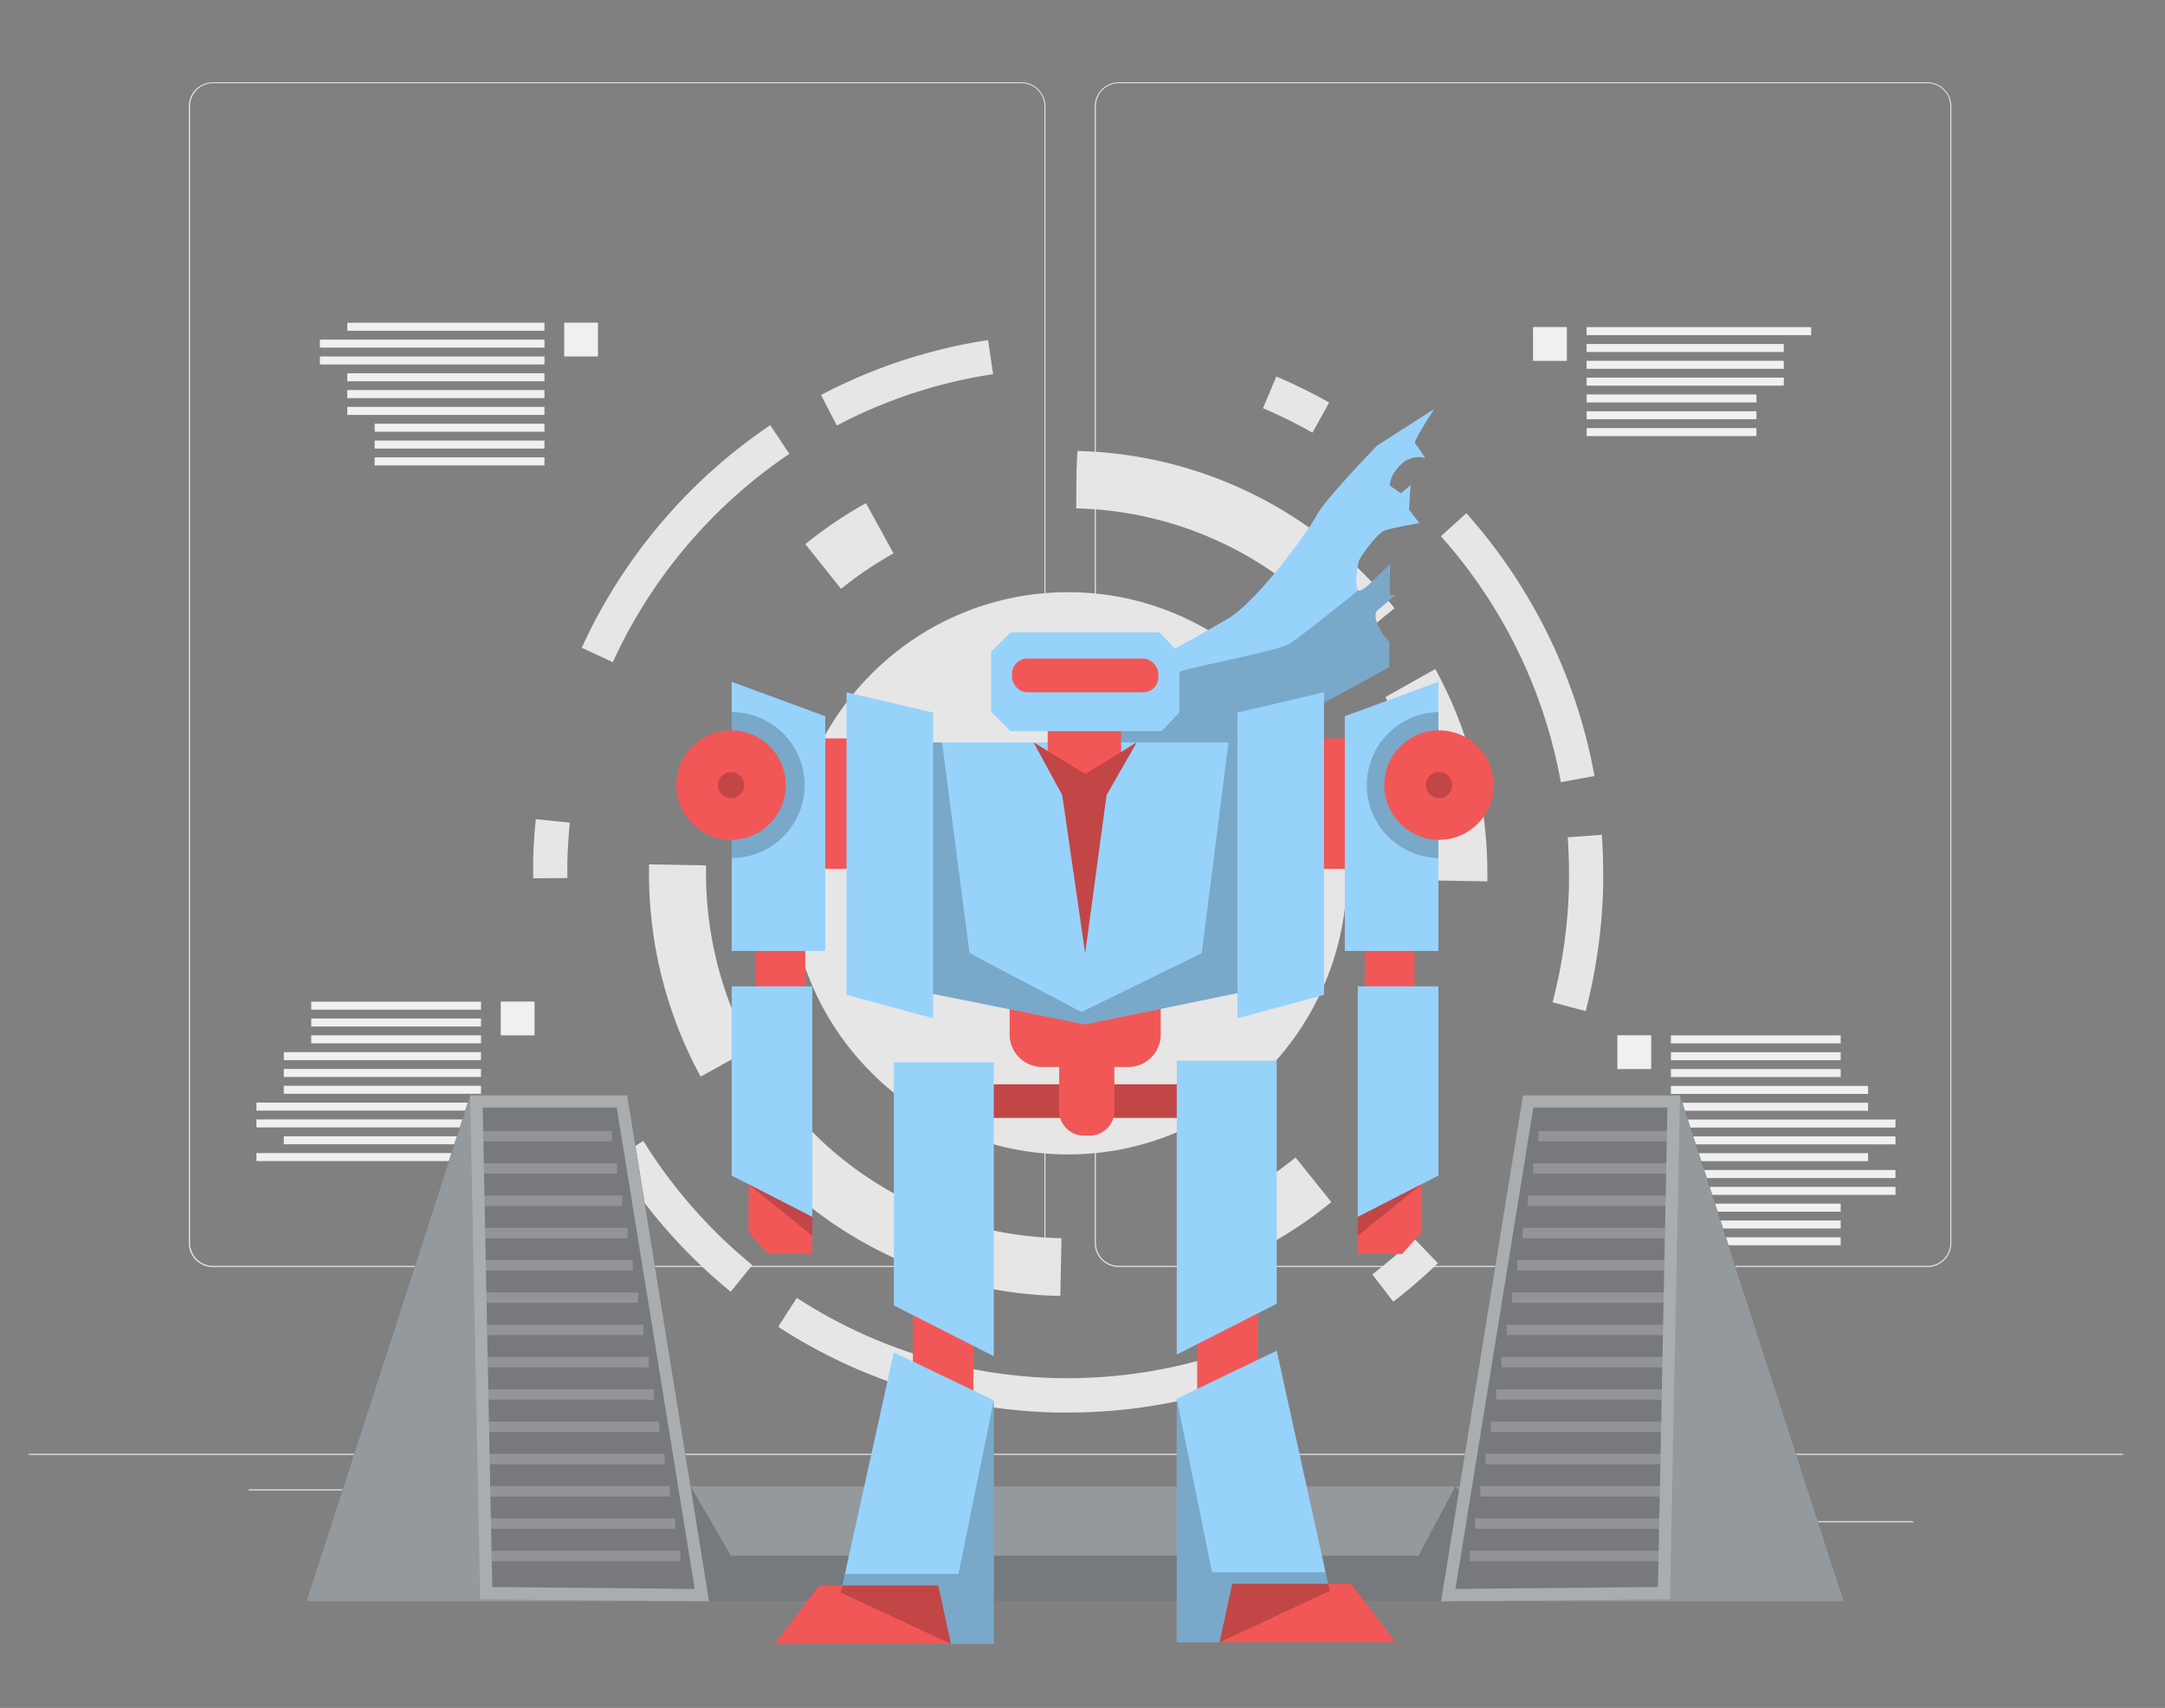 <!DOCTYPE svg PUBLIC "-//W3C//DTD SVG 1.1//EN" "http://www.w3.org/Graphics/SVG/1.1/DTD/svg11.dtd">

<svg id="a26a354a-863a-41b2-8eb8-76017fad1c55" data-name="Layer 1" xmlns="http://www.w3.org/2000/svg" width="865.76" height="682.89" viewBox="0 0 865.76 682.89">

<rect x="0" y="0" width="865.76" height="682.89" fill="#808080" stroke="none"/>

<g id="e85de5cc-555a-4a6b-b8d6-9ef0fef9a3ab" data-name="freepik--background-complete--inject-478">

<rect x="11.55" y="581.28" width="837.43" height="0.42" fill="#ebebeb"/>

<rect x="709.59" y="608.23" width="55.47" height="0.42" fill="#ebebeb"/>

<rect x="551.74" y="612.79" width="14.55" height="0.42" fill="#ebebeb"/>

<rect x="675.78" y="592.69" width="32.14" height="0.42" fill="#ebebeb"/>

<rect x="99.41" y="595.5" width="72.34" height="0.42" fill="#ebebeb"/>

<rect x="186.67" y="595.5" width="10.6" height="0.42" fill="#ebebeb"/>

<rect x="231.74" y="602.57" width="156.9" height="0.42" fill="#ebebeb"/>

<path d="M408.49,506.58H85.09A9.55,9.55,0,0,1,75.54,497V42.41a9.57,9.57,0,0,1,9.55-9.48h323.4a9.57,9.57,0,0,1,9.56,9.57h0V497A9.56,9.56,0,0,1,408.49,506.58ZM85.09,33.27A9.15,9.15,0,0,0,76,42.41V497a9.16,9.16,0,0,0,9.13,9.15h323.4a9.17,9.17,0,0,0,9.14-9.15V42.41a9.16,9.16,0,0,0-9.14-9.14Z" fill="#ebebeb"/>

<path d="M770.78,506.58H447.36A9.57,9.57,0,0,1,437.8,497V42.41a9.58,9.58,0,0,1,9.56-9.48H770.78a9.58,9.58,0,0,1,9.53,9.48V497A9.56,9.56,0,0,1,770.78,506.58ZM447.36,33.27a9.16,9.16,0,0,0-9.14,9.14V497a9.16,9.16,0,0,0,9.14,9.15H770.78a9.17,9.17,0,0,0,9.14-9.15V42.41a9.16,9.16,0,0,0-9.14-9.14Z" fill="#ebebeb"/>

<path d="M259.53,345.6v3.67a169.73,169.73,0,0,0,20.65,81.19l20-11.07a146.71,146.71,0,0,1-17.84-70.12V346Z" fill="#e6e6e6"/>

<path d="M424,518.07l.49-23h-.64a144.25,144.25,0,0,1-109.72-54.57L296.37,455a166.94,166.94,0,0,0,127,63.14Z" fill="#e6e6e6"/>

<path d="M357.3,221.27l-11-20.1a169.13,169.13,0,0,0-24.26,16.38l14.29,17.89A148.12,148.12,0,0,1,357.3,221.27Z" fill="#e6e6e6"/>

<path d="M497.25,477l11,20.09a167.14,167.14,0,0,0,24.14-16.46l-14.32-17.85A146.45,146.45,0,0,1,497.25,477Z" fill="#e6e6e6"/>

<path d="M554,278.72a146.8,146.8,0,0,1,18,70.34V352l22.78.4V349a169.93,169.93,0,0,0-20.82-81.5Z" fill="#e6e6e6"/>

<path d="M430.85,180.32l-.37,7.72-.12,15.23a144.29,144.29,0,0,1,109.55,54.35l17.74-14.42A167,167,0,0,0,430.85,180.32Z" fill="#e6e6e6"/>

<ellipse cx="427.11" cy="349.18" rx="111.55" ry="112.4" fill="#e6e6e6"/>

<path d="M637.61,310.27a215.72,215.72,0,0,0-51.24-105.08l-10.16,9.22a201.87,201.87,0,0,1,47.95,98.33Z" fill="#e6e6e6"/>

<path d="M397.13,149.61l-2-13.62a211.14,211.14,0,0,0-66.81,21.94l6.31,12.21A197.14,197.14,0,0,1,397.13,149.61Z" fill="#e6e6e6"/>

<path d="M640.56,333.77l-13.64,1c.32,4.73.49,9.57.5,14.36v4.62a204.09,204.09,0,0,1-6.56,47l13.23,3.52a219.21,219.21,0,0,0,7-50.25V349.1C641.09,344,640.91,338.83,640.56,333.77Z" fill="#e6e6e6"/>

<path d="M531.52,160.94a215.55,215.55,0,0,0-21.13-10.41l-5.33,12.68A197.22,197.22,0,0,1,524.84,173Z" fill="#e6e6e6"/>

<path d="M315.67,181.46,308,170a215.65,215.65,0,0,0-75.37,89l12.42,5.76A201.86,201.86,0,0,1,315.67,181.46Z" fill="#e6e6e6"/>

<path d="M213.2,344.34v6.82l13.68-.1v-6.3c.12-5.28.45-10.6,1-15.84l-13.61-1.38C213.67,333,213.33,338.71,213.2,344.34Z" fill="#e6e6e6"/>

<path d="M257.25,456.17l-11.59,7.32a215.57,215.57,0,0,0,46.54,53l8.63-10.68A201.4,201.4,0,0,1,257.25,456.17Z" fill="#e6e6e6"/>

<path d="M422.62,551a198.88,198.88,0,0,1-104-32.08l-7.42,11.58a212.62,212.62,0,0,0,111.09,34.27h4.89A212.19,212.19,0,0,0,495,553.65l-4.33-13.07A200.38,200.38,0,0,1,422.62,551Z" fill="#e6e6e6"/>

<path d="M548.77,509.53l8.38,10.94A212.72,212.72,0,0,0,575,505.06l-9.51-9.86A196.75,196.75,0,0,1,548.77,509.53Z" fill="#e6e6e6"/>

<rect x="124.46" y="400.5" width="67.9" height="3.2" fill="#f0f0f0"/>

<rect x="124.46" y="407.23" width="67.9" height="3.2" fill="#f0f0f0"/>

<rect x="124.46" y="413.95" width="67.9" height="3.2" fill="#f0f0f0"/>

<rect x="113.49" y="420.68" width="78.85" height="3.2" fill="#f0f0f0"/>

<rect x="113.49" y="427.4" width="78.85" height="3.2" fill="#f0f0f0"/>

<rect x="113.49" y="434.13" width="78.85" height="3.2" fill="#f0f0f0"/>

<rect x="102.54" y="440.86" width="89.81" height="3.2" fill="#f0f0f0"/>

<rect x="102.54" y="447.58" width="89.81" height="3.2" fill="#f0f0f0"/>

<rect x="113.49" y="454.31" width="78.85" height="3.2" fill="#f0f0f0"/>

<rect x="102.54" y="461.03" width="89.81" height="3.2" fill="#f0f0f0"/>

<rect x="200.24" y="400.45" width="13.52" height="13.52" fill="#f0f0f0"/>

<rect x="634.48" y="171.16" width="67.9" height="3.2" fill="#f0f0f0"/>

<rect x="634.48" y="164.43" width="67.9" height="3.2" fill="#f0f0f0"/>

<rect x="634.48" y="157.71" width="67.9" height="3.2" fill="#f0f0f0"/>

<rect x="634.46" y="150.98" width="78.85" height="3.2" fill="#f0f0f0"/>

<rect x="634.46" y="144.25" width="78.85" height="3.2" fill="#f0f0f0"/>

<rect x="634.46" y="137.53" width="78.85" height="3.2" fill="#f0f0f0"/>

<rect x="634.46" y="130.8" width="89.81" height="3.2" fill="#f0f0f0"/>

<rect x="613.05" y="130.76" width="13.52" height="13.52" fill="#f0f0f0"/>

<rect x="668.17" y="413.98" width="67.9" height="3.2" fill="#f0f0f0"/>

<rect x="668.17" y="420.71" width="67.9" height="3.2" fill="#f0f0f0"/>

<rect x="668.17" y="427.43" width="67.9" height="3.2" fill="#f0f0f0"/>

<rect x="668.17" y="434.18" width="78.85" height="3.2" fill="#f0f0f0"/>

<rect x="668.17" y="440.91" width="78.85" height="3.2" fill="#f0f0f0"/>

<rect x="668.17" y="447.63" width="89.81" height="3.2" fill="#f0f0f0"/>

<rect x="668.17" y="454.36" width="89.81" height="3.2" fill="#f0f0f0"/>

<rect x="668.17" y="461.08" width="78.85" height="3.2" fill="#f0f0f0"/>

<rect x="668.17" y="467.81" width="89.81" height="3.2" fill="#f0f0f0"/>

<rect x="668.17" y="474.54" width="89.81" height="3.2" fill="#f0f0f0"/>

<rect x="668.17" y="481.26" width="67.9" height="3.2" fill="#f0f0f0"/>

<rect x="668.17" y="487.99" width="67.9" height="3.2" fill="#f0f0f0"/>

<rect x="668.17" y="494.71" width="67.9" height="3.2" fill="#f0f0f0"/>

<rect x="646.77" y="413.93" width="13.52" height="13.52" fill="#f0f0f0"/>

<rect x="149.82" y="182.87" width="67.9" height="3.2" fill="#f0f0f0"/>

<rect x="149.82" y="176.15" width="67.9" height="3.2" fill="#f0f0f0"/>

<rect x="149.82" y="169.42" width="67.9" height="3.2" fill="#f0f0f0"/>

<rect x="138.87" y="162.69" width="78.85" height="3.2" fill="#f0f0f0"/>

<rect x="138.87" y="155.97" width="78.85" height="3.2" fill="#f0f0f0"/>

<rect x="138.87" y="149.24" width="78.85" height="3.2" fill="#f0f0f0"/>

<rect x="127.92" y="142.52" width="89.81" height="3.2" fill="#f0f0f0"/>

<rect x="127.92" y="135.79" width="89.81" height="3.2" fill="#f0f0f0"/>

<rect x="138.87" y="129.05" width="78.85" height="3.2" fill="#f0f0f0"/>

<rect x="225.61" y="129" width="13.52" height="13.52" fill="#f0f0f0"/>

</g>

<g id="b9e3c90f-83e7-4e3e-b933-a07a3d86f0d0" data-name="freepik--Machine--inject-478">

<rect x="250.98" y="594.21" width="370.26" height="45.62" fill="#263238"/>

<rect x="250.98" y="594.21" width="370.26" height="45.62" fill="#fff" opacity="0.5" style="isolation:isolate"/>

<polygon points="621.24 639.84 250.98 639.84 276.12 594.21 292.3 622.03 567.23 622.03 582.02 594.21 621.24 639.84" opacity="0.2" style="isolation:isolate"/>

<polygon points="250.82 437.92 188.01 437.92 122.49 640.27 283.58 640.27 250.82 437.92" fill="#263238"/>

<polygon points="250.82 437.92 188.01 437.92 122.49 640.27 283.58 640.27 250.82 437.92" fill="#fff" opacity="0.5" style="isolation:isolate"/>

<polygon points="188.01 437.92 192.03 639.4 283.58 640.27 250.82 437.92 188.01 437.92" fill="#fff" opacity="0.2" style="isolation:isolate"/>

<polygon points="277.8 635.3 196.85 634.53 196.63 624.19 196.55 620.02 196.38 611.28 196.3 607.11 196.13 598.37 196.05 594.21 195.86 585.45 195.78 581.3 195.61 572.56 195.53 568.39 195.36 559.64 195.28 555.47 195.09 546.73 195.01 542.56 194.84 533.82 194.76 529.66 194.59 520.92 194.51 516.75 194.32 508.01 194.24 503.85 194.07 495.1 193.97 490.93 193.82 482.18 193.74 478.03 193.55 469.27 193.47 465.12 193.3 456.37 193.22 452.2 193.03 442.84 246.63 442.84 277.8 635.3" opacity="0.3" style="isolation:isolate"/>

<polygon points="244.65 452.2 244.65 456.37 193.3 456.37 193.22 452.2 244.65 452.2" fill="#fff" opacity="0.2" style="isolation:isolate"/>

<polygon points="246.76 465.12 246.76 469.27 193.55 469.27 193.47 465.12 246.76 465.12" fill="#fff" opacity="0.2" style="isolation:isolate"/>

<polygon points="248.87 478.03 248.87 482.18 193.82 482.18 193.74 478.03 248.87 478.03" fill="#fff" opacity="0.2" style="isolation:isolate"/>

<polygon points="250.98 490.93 250.98 495.1 194.07 495.1 193.97 490.93 250.98 490.93" fill="#fff" opacity="0.2" style="isolation:isolate"/>

<polygon points="253.09 503.85 253.09 508.01 194.32 508.01 194.24 503.85 253.09 503.85" fill="#fff" opacity="0.2" style="isolation:isolate"/>

<polygon points="255.2 516.75 255.2 520.92 194.59 520.92 194.51 516.75 255.2 516.75" fill="#fff" opacity="0.2" style="isolation:isolate"/>

<polygon points="257.31 529.66 257.31 533.82 194.84 533.82 194.76 529.66 257.31 529.66" fill="#fff" opacity="0.2" style="isolation:isolate"/>

<polygon points="259.41 542.56 259.41 546.73 195.09 546.73 195.01 542.56 259.41 542.56" fill="#fff" opacity="0.2" style="isolation:isolate"/>

<polygon points="261.52 555.47 261.52 559.64 195.36 559.64 195.28 555.47 261.52 555.47" fill="#fff" opacity="0.2" style="isolation:isolate"/>

<polygon points="263.65 568.39 263.65 572.56 195.61 572.56 195.53 568.39 263.65 568.39" fill="#fff" opacity="0.2" style="isolation:isolate"/>

<polygon points="265.76 581.3 265.76 585.45 195.86 585.45 195.78 581.3 265.76 581.3" fill="#fff" opacity="0.2" style="isolation:isolate"/>

<polygon points="267.87 594.21 267.87 598.37 196.13 598.37 196.05 594.21 267.87 594.21" fill="#fff" opacity="0.2" style="isolation:isolate"/>

<polygon points="269.98 607.11 269.98 611.28 196.38 611.28 196.3 607.11 269.98 607.11" fill="#fff" opacity="0.2" style="isolation:isolate"/>

<polygon points="272.09 620.02 272.09 624.19 196.63 624.19 196.55 620.02 272.09 620.02" fill="#fff" opacity="0.2" style="isolation:isolate"/>

<polygon points="609 437.92 671.81 437.92 737.33 640.27 576.24 640.27 609 437.92" fill="#263238"/>

<polygon points="609 437.92 671.81 437.92 737.33 640.27 576.24 640.27 609 437.92" fill="#fff" opacity="0.5" style="isolation:isolate"/>

<polygon points="671.81 437.92 667.79 639.4 576.24 640.27 609 437.92 671.81 437.92" fill="#fff" opacity="0.2" style="isolation:isolate"/>

<polygon points="582.02 635.3 662.97 634.53 663.18 624.19 663.27 620.02 663.43 611.28 663.52 607.11 663.7 598.37 663.77 594.21 663.95 585.45 664.04 581.3 664.2 572.56 664.29 568.39 664.46 559.64 664.54 555.47 664.72 546.73 664.81 542.56 664.98 533.82 665.06 529.66 665.23 520.92 665.31 516.75 665.49 508.01 665.58 503.85 665.75 495.1 665.83 490.93 666 482.18 666.08 478.03 666.26 469.27 666.35 465.12 666.53 456.37 666.6 452.2 666.78 442.84 613.19 442.84 582.02 635.3" opacity="0.3" style="isolation:isolate"/>

<polygon points="615.16 452.2 615.16 456.37 666.53 456.37 666.6 452.2 615.16 452.2" fill="#fff" opacity="0.2" style="isolation:isolate"/>

<polygon points="613.05 465.12 613.05 469.27 666.26 469.27 666.35 465.12 613.05 465.12" fill="#fff" opacity="0.2" style="isolation:isolate"/>

<polygon points="610.94 478.03 610.94 482.18 666 482.18 666.08 478.03 610.94 478.03" fill="#fff" opacity="0.2" style="isolation:isolate"/>

<polygon points="608.83 490.93 608.83 495.1 665.75 495.1 665.83 490.93 608.83 490.93" fill="#fff" opacity="0.2" style="isolation:isolate"/>

<polygon points="606.72 503.85 606.72 508.01 665.49 508.01 665.58 503.85 606.72 503.85" fill="#fff" opacity="0.2" style="isolation:isolate"/>

<polygon points="604.61 516.75 604.61 520.92 665.23 520.92 665.31 516.75 604.61 516.75" fill="#fff" opacity="0.2" style="isolation:isolate"/>

<polygon points="602.5 529.66 602.5 533.82 664.98 533.82 665.06 529.66 602.5 529.66" fill="#fff" opacity="0.2" style="isolation:isolate"/>

<polygon points="600.41 542.56 600.41 546.73 664.72 546.73 664.81 542.56 600.41 542.56" fill="#fff" opacity="0.2" style="isolation:isolate"/>

<polygon points="598.3 555.47 598.3 559.64 664.46 559.64 664.54 555.47 598.3 555.47" fill="#fff" opacity="0.2" style="isolation:isolate"/>

<polygon points="596.17 568.39 596.17 572.56 664.2 572.56 664.29 568.39 596.17 568.39" fill="#fff" opacity="0.2" style="isolation:isolate"/>

<polygon points="594.06 581.3 594.06 585.45 663.95 585.45 664.04 581.3 594.06 581.3" fill="#fff" opacity="0.2" style="isolation:isolate"/>

<polygon points="591.95 594.21 591.95 598.37 663.7 598.37 663.77 594.21 591.95 594.21" fill="#fff" opacity="0.2" style="isolation:isolate"/>

<polygon points="589.84 607.11 589.84 611.28 663.43 611.28 663.52 607.11 589.84 607.11" fill="#fff" opacity="0.2" style="isolation:isolate"/>

<polygon points="587.73 620.02 587.73 624.19 663.18 624.19 663.27 620.02 587.73 620.02" fill="#fff" opacity="0.2" style="isolation:isolate"/>

</g>

<path d="M573.58,163.48s-8.44,12.87-7.71,13.74,4.06,5.89,4.06,5.89a10.06,10.06,0,0,0-9.74,2.64c-4.6,4.37-4.42,8.41-4.42,8.41l4.45,3.08,3.86-3.26-.64,9.78,4.12,5.38s-11.25,2-14,3-9.86,10.68-10.24,12.43-1.89,10.14-.12,11.39a.86.86,0,0,0,.68.13c2.78-.52,10-9.41,12.07-10.24,0,0-1,11.91.24,12.25s3.4-1.5,1.21.35l-6.7,5.69s-1.89,1.6.92,7.08,4.13,4.33,3.93,6.81,0,8.74,0,8.74-67.27,37.65-79.79,38.12-36.12-8.81-36.12-8.81.87-1.86,2.28-4.69h0c4.41-8.91,13.93-27.44,17-27.57,4-.16,20.11-9.49,31.86-16.31s31.84-34.27,35.6-41.26,24.32-28.09,24.32-28.09Z" fill="#97D2FB" data-primary="true"/>

<path d="M557.37,238.5l-6.7,5.68s-1.89,1.6.92,7.08,4.14,4.33,3.93,6.81,0,8.74,0,8.74-67.27,37.65-79.79,38.13-36.12-8.82-36.12-8.82.87-1.86,2.28-4.68h0S466.45,270,473.39,268s36.47-7.6,41.9-10.45c2.72-1.4,15.61-11.62,27.8-21.5a.82.82,0,0,0,.68.13c2.78-.51,10-9.41,12.07-10.24,0,0-1,11.91.24,12.25S559.53,236.67,557.37,238.5Z" opacity="0.2" style="isolation:isolate"/>

<rect x="365.06" y="521.5" width="24.18" height="38.43" fill="#F25757" data-secondary="true"/>

<rect x="478.74" y="520.83" width="24.18" height="38.43" transform="translate(981.66 1080.1) rotate(-180)" fill="#F25757" data-secondary="true"/>

<rect x="396.53" y="433.54" width="77.52" height="13.42" fill="#F25757" data-secondary="true"/>

<rect x="396.53" y="433.54" width="77.52" height="13.42" opacity="0.2"/>

<path d="M423.54,418.84h22.09a0,0,0,0,1,0,0v25.32a9.89,9.89,0,0,1-9.89,9.89h-2.3a9.89,9.89,0,0,1-9.89-9.89V418.84a0,0,0,0,1,0,0Z" fill="#F25757" data-secondary="true"/>

<rect x="302.15" y="374.25" width="19.88" height="40.25" transform="translate(624.17 788.74) rotate(-180)" fill="#F25757" data-secondary="true"/>

<rect x="328.09" y="295.24" width="15.12" height="52.17" fill="#F25757" data-secondary="true"/>

<polygon points="292.58 272.6 292.58 380.21 330.01 380.21 330.01 286.37 292.58 272.6" fill="#97D2FB" data-primary="true"/>

<polygon points="292.58 470.04 324.84 486.6 324.84 394.37 292.58 394.37 292.58 470.04" fill="#97D2FB" data-primary="true"/>

<rect x="545.76" y="374.25" width="19.88" height="40.25" fill="#F25757" data-secondary="true"/>

<polygon points="575.21 470.04 542.95 486.6 542.95 394.37 575.21 394.37 575.21 470.04" fill="#97D2FB" data-primary="true"/>

<rect x="526.86" y="295.24" width="15.12" height="52.17" fill="#F25757" data-secondary="true"/>

<polygon points="575.21 272.6 575.21 380.21 537.78 380.21 537.78 286.37 575.21 272.6" fill="#97D2FB" data-primary="true"/>

<polygon points="542.95 501.4 542.95 486.6 568.43 473.52 568.43 492.79 560.62 501.4 542.95 501.4" fill="#F25757" data-secondary="true"/>

<polygon points="542.95 486.6 542.95 494.11 568.43 473.52 542.95 486.6" opacity="0.2"/>

<path d="M403.7,399.78h60.46a0,0,0,0,1,0,0v13.83a13,13,0,0,1-13,13H416.74a13,13,0,0,1-13-13V399.78A0,0,0,0,1,403.7,399.78Z" fill="#F25757" data-secondary="true"/>

<polygon points="397.41 542.26 357.44 521.94 357.44 424.76 397.41 424.76 397.41 542.26" fill="#97D2FB" data-primary="true"/>

<polygon points="397.41 559.92 397.41 657.32 380.29 657.32 336.24 636.78 337.88 629.3 357.44 540.71 397.41 559.92" fill="#97D2FB" data-primary="true"/>

<polygon points="380.29 657.32 309.79 657.32 327.65 633.92 375.19 633.92 380.29 657.32" fill="#F25757" data-secondary="true"/>

<polygon points="470.57 541.59 510.54 521.28 510.54 424.1 470.57 424.1 470.57 541.59" fill="#97D2FB" data-primary="true"/>

<polygon points="470.57 559.26 470.57 656.65 487.68 656.65 531.74 636.12 530.09 628.64 510.54 540.05 470.57 559.26" fill="#97D2FB" data-primary="true"/>

<polygon points="487.68 656.65 558.18 656.65 540.33 633.26 492.79 633.26 487.68 656.65" fill="#F25757" data-secondary="true"/>

<polygon points="498.14 396.41 433.94 409.6 366.82 396.14 366.82 296.82 498.14 296.82 498.14 396.41" fill="#97D2FB" data-primary="true"/>

<polygon points="366.82 296.82 376.71 296.82 387.7 381.09 432.48 404.66 480.56 381.09 491.27 296.82 498.14 296.82 498.14 396.41 433.94 409.6 366.82 396.14 366.82 296.82" opacity="0.2"/>

<polygon points="448.32 303.46 434 313.11 418.96 304.47 418.96 288.98 448.32 288.98 448.32 303.46" fill="#F25757" data-secondary="true"/>

<polygon points="464.58 292.32 404.08 292.32 396.33 284.56 396.33 260.63 404.08 252.88 463.7 252.88 471.68 261.3 471.68 284.79 464.58 292.32" fill="#97D2FB" data-primary="true"/>

<rect x="404.7" y="263.33" width="58.52" height="13.47" rx="6.03" fill="#F25757" data-secondary="true"/>

<polygon points="413.33 296.82 424.79 317.94 433.95 381.09 442.49 317.94 454.55 296.82 434 309.49 413.33 296.82" fill="#F25757" data-secondary="true"/>

<polygon points="413.33 296.82 424.79 317.94 433.95 381.09 442.49 317.94 454.55 296.82 434 309.49 413.33 296.82" opacity="0.2"/>

<polygon points="529.46 276.8 494.84 284.88 494.84 407.13 529.46 397.79 529.46 276.8" fill="#97D2FB" data-primary="true"/>

<path d="M575.21,284.73v58.33a29.17,29.17,0,0,1,0-58.33Z" opacity="0.2"/>

<circle cx="575.45" cy="313.9" r="21.88" fill="#F25757" data-secondary="true"/>

<circle cx="575.45" cy="313.9" r="5.24" opacity="0.2"/>

<polygon points="338.52 276.8 373.14 284.88 373.14 407.13 338.52 397.79 338.52 276.8" fill="#97D2FB" data-primary="true"/>

<polygon points="324.84 501.4 324.84 486.6 299.36 473.52 299.36 492.79 307.17 501.4 324.84 501.4" fill="#F25757" data-secondary="true"/>

<polygon points="324.84 486.6 324.84 494.11 299.36 473.52 324.84 486.6" opacity="0.2"/>

<path d="M292.58,284.73v58.34a29.17,29.17,0,0,0,0-58.34Z" opacity="0.2"/>

<circle cx="292.34" cy="313.9" r="21.88" fill="#F25757" data-secondary="true"/>

<circle cx="292.34" cy="313.9" r="5.24" opacity="0.2"/>

<path d="M397.41,560.31v97H380.29l-44.06-20.54,1.65-7.47h45.4l14.05-69A0,0,0,0,1,397.41,560.31Z" opacity="0.2"/>

<path d="M470.57,559.64v97h17.11l44.06-20.53-1.65-7.48H484.7l-14.06-69A0,0,0,0,0,470.57,559.64Z" opacity="0.2"/>

</svg>
